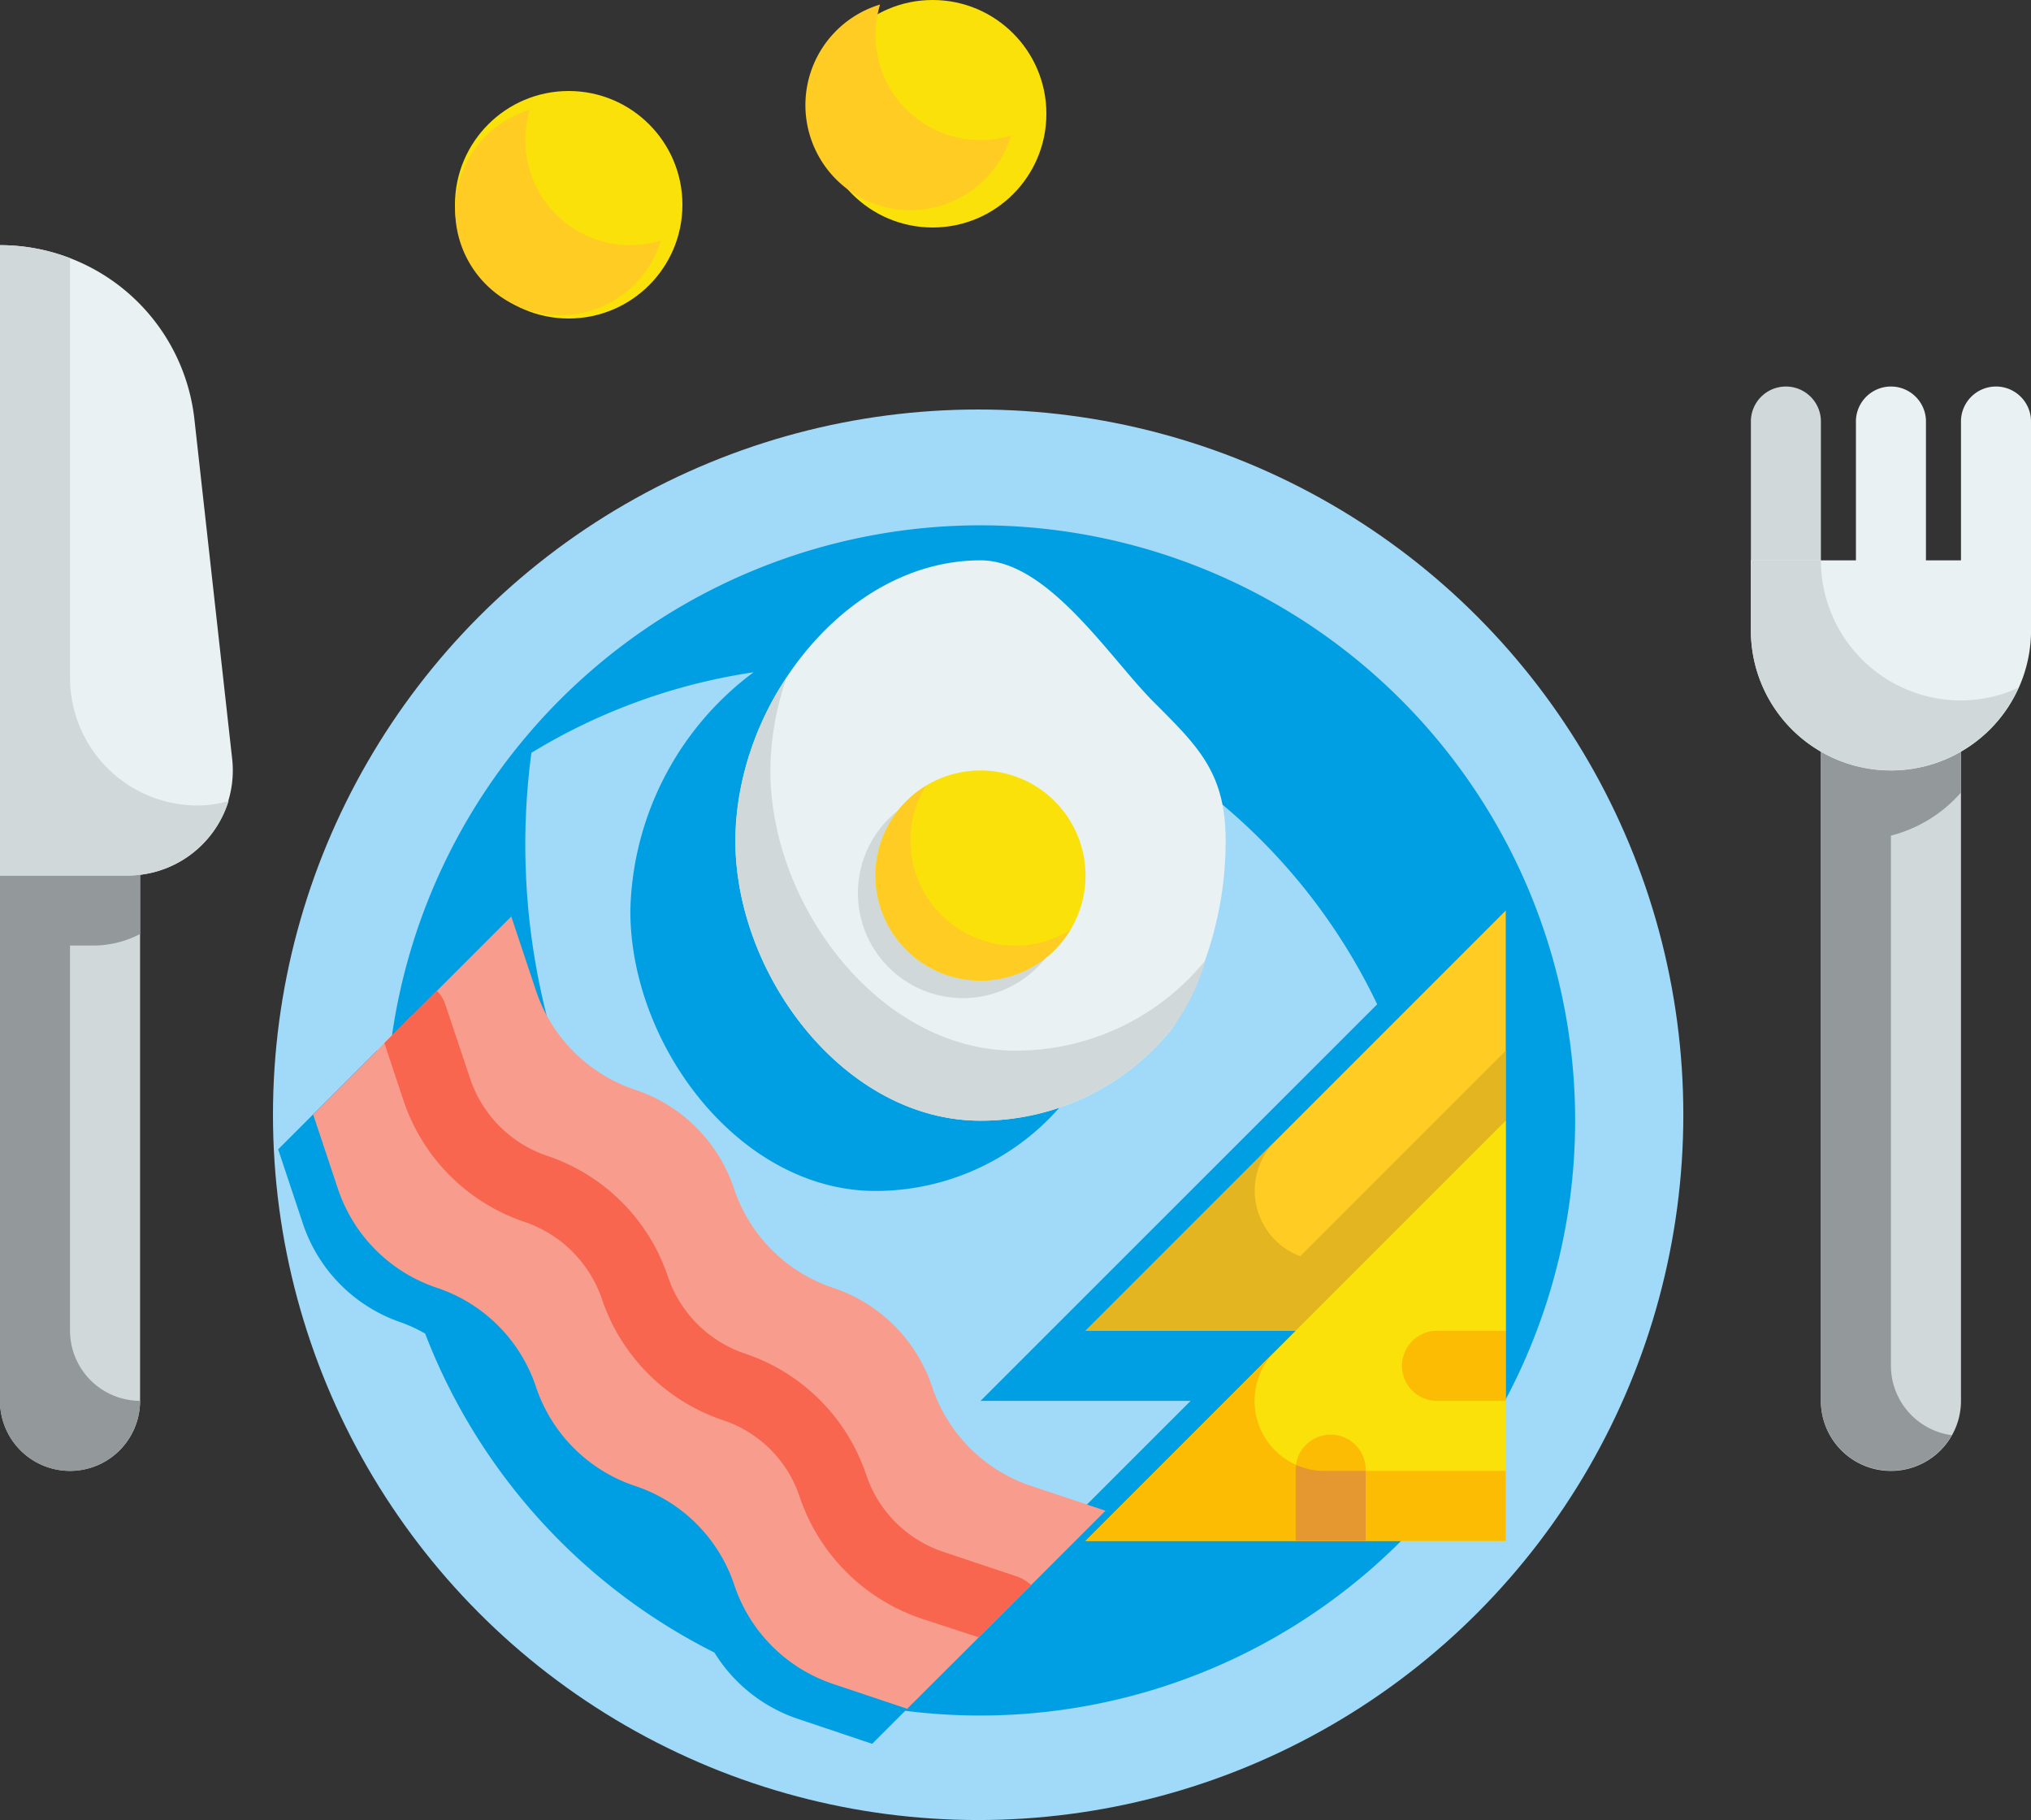 <svg xmlns="http://www.w3.org/2000/svg" width="44.642" height="40" viewBox="0 0 44.642 40">
  <rect x="0" y="0" width="44.642" height="40" fill="#333333" stroke="none"/>
  <g id="ic-feeding" transform="translate(-3 -4)">
    <g id="Flat" transform="translate(3 4)">
      <g id="Color">
        <circle id="Ellipse_30" data-name="Ellipse 30" cx="15.5" cy="15.5" r="15.5" transform="translate(6 9)" fill="#a1daf8"/>
        <path id="Path_24212" data-name="Path 24212" d="M26.381,19a13.075,13.075,0,0,0-13.04,12.2l-.221-.662-2.177,2.177.544,1.633a3.442,3.442,0,0,0,2.177,2.177,3.421,3.421,0,0,1,.51.239,13.109,13.109,0,0,0,6.358,7.01,3.442,3.442,0,0,0,1.84,1.459L24,45.78l.726-.726A13.079,13.079,0,1,0,26.381,19ZM31,38.242,28.321,40.92A15.27,15.27,0,0,1,16.509,24a13.052,13.052,0,0,1,4.883-1.77,6.716,6.716,0,0,0-2.708,5.241c0,2.976,2.412,6.158,5.388,6.158A5.378,5.378,0,0,0,28.3,31.576a7.813,7.813,0,0,0,1.16-4.109c0-1.488-.6-2.065-1.578-3.04-.522-.521-1.15-1.375-1.847-2.057A13.092,13.092,0,0,1,35.1,29.527l-8.718,8.715Zm4.618,1.313V30.776a12.9,12.9,0,0,1,0,8.778Z" transform="translate(-4.829 -7.455)" fill="#009fe3"/>
        <path id="Path_24213" data-name="Path 24213" d="M56.77,19.618a.77.77,0,0,1-.77-.77V15.77a.77.77,0,0,1,1.539,0v3.079A.77.77,0,0,1,56.77,19.618Z" transform="translate(-15.206 -6.533)" fill="#e9f1f2"/>
        <path id="Path_24214" data-name="Path 24214" d="M59.77,19.618a.77.77,0,0,1-.77-.77V15.77a.77.77,0,0,1,1.539,0v3.079A.77.77,0,0,1,59.77,19.618Z" transform="translate(-15.897 -6.533)" fill="#e9f1f2"/>
        <path id="Path_24215" data-name="Path 24215" d="M53.77,19.618a.77.77,0,0,1-.77-.77V15.77a.77.77,0,0,1,1.539,0v3.079A.77.77,0,0,1,53.77,19.618Z" transform="translate(-14.515 -6.533)" fill="#d0d8da"/>
        <path id="Path_24216" data-name="Path 24216" d="M55,24h3.079V39.394a1.539,1.539,0,1,1-3.079,0Z" transform="translate(-14.976 -8.606)" fill="#d0d8da"/>
        <path id="Path_24217" data-name="Path 24217" d="M56.539,26.971V38.624a1.543,1.543,0,0,0,1.339,1.524A1.539,1.539,0,0,1,55,39.394V24h3.079v2.024A3.054,3.054,0,0,1,56.539,26.971Z" transform="translate(-14.976 -8.606)" fill="#93999a"/>
        <path id="Path_24218" data-name="Path 24218" d="M53,20h6.158v1.539a3.079,3.079,0,0,1-6.158,0Z" transform="translate(-14.515 -7.685)" fill="#e9f1f2"/>
        <path id="Path_24219" data-name="Path 24219" d="M58.88,22.8A3.075,3.075,0,0,1,53,21.539V20h1.539a3.079,3.079,0,0,0,3.079,3.079A3.026,3.026,0,0,0,58.88,22.8Z" transform="translate(-14.515 -7.685)" fill="#d0d8da"/>
        <path id="Path_24220" data-name="Path 24220" d="M3,26H6.079V39.854a1.539,1.539,0,1,1-3.079,0Z" transform="translate(-3 -9.067)" fill="#d0d8da"/>
        <path id="Path_24221" data-name="Path 24221" d="M4.539,29.848v8.467a1.544,1.544,0,0,0,1.539,1.539,1.539,1.539,0,1,1-3.079,0V26H6.079v3.594a2.232,2.232,0,0,1-1.039.254Z" transform="translate(-3 -9.067)" fill="#93999a"/>
        <path id="Path_24222" data-name="Path 24222" d="M5.808,24.854H3V11a4.3,4.3,0,0,1,4.273,3.825l.83,7.465a2.309,2.309,0,0,1-2.3,2.564Z" transform="translate(-3 -5.612)" fill="#e9f1f2"/>
        <path id="Path_24223" data-name="Path 24223" d="M8.026,23.215a2.331,2.331,0,0,1-2.217,1.639H3V11a4.3,4.3,0,0,1,1.539.285v9.221a2.806,2.806,0,0,0,2.809,2.809A2.442,2.442,0,0,0,8.026,23.215Z" transform="translate(-3 -5.612)" fill="#d0d8da"/>
        <path id="Path_24224" data-name="Path 24224" d="M34.776,26.158a7.813,7.813,0,0,1-1.16,4.109,5.378,5.378,0,0,1-4.228,2.048c-2.976,0-5.388-3.182-5.388-6.158S26.412,20,29.388,20c1.488,0,2.835,2.142,3.81,3.117S34.776,24.67,34.776,26.158Z" transform="translate(-7.836 -7.685)" fill="#e9f1f2"/>
        <path id="Path_24225" data-name="Path 24225" d="M27.5,28.81a2.309,2.309,0,0,1,3.941-1.632,2.272,2.272,0,0,1,.677,1.632,2.309,2.309,0,0,1-4.618,0Z" transform="translate(-8.643 -9.183)" fill="#d0d8da"/>
        <path id="Path_24226" data-name="Path 24226" d="M34.337,29.549a4.772,4.772,0,0,1-.724,1.486,5.369,5.369,0,0,1-4.226,2.047C26.409,33.082,24,29.9,24,26.924a6.613,6.613,0,0,1,1.131-3.594,6.351,6.351,0,0,0-.362,2.055c0,2.979,2.409,6.158,5.388,6.158A5.357,5.357,0,0,0,34.337,29.549Z" transform="translate(-7.836 -8.452)" fill="#d0d8da"/>
        <path id="Path_24227" data-name="Path 24227" d="M32.618,28.309a2.309,2.309,0,1,1-.677-1.633,2.309,2.309,0,0,1,.677,1.633Z" transform="translate(-8.758 -9.067)" fill="#f9e109"/>
        <path id="Path_24228" data-name="Path 24228" d="M32.28,29.611a2.282,2.282,0,0,1-1.97,1.108,2.309,2.309,0,0,1-1.2-4.279,2.274,2.274,0,0,0-.339,1.2A2.309,2.309,0,0,0,31.08,29.95,2.274,2.274,0,0,0,32.28,29.611Z" transform="translate(-8.759 -9.168)" fill="#ffcc23"/>
        <path id="Path_24229" data-name="Path 24229" d="M30.01,43.228l-1.633-.544A3.442,3.442,0,0,1,26.2,40.506a3.446,3.446,0,0,0-2.177-2.177,3.442,3.442,0,0,1-2.177-2.177,3.441,3.441,0,0,0-2.177-2.177A3.444,3.444,0,0,1,17.493,31.8l-.544-1.632-2.177,2.177.544,1.633a3.444,3.444,0,0,0,2.177,2.177,3.442,3.442,0,0,1,2.177,2.177,3.441,3.441,0,0,0,2.177,2.177,3.442,3.442,0,0,1,2.177,2.177A3.441,3.441,0,0,0,26.2,44.86l1.633.544Z" transform="translate(-5.711 -10.026)" fill="#f89c8d"/>
        <path id="Path_24230" data-name="Path 24230" d="M27.182,46.056l-1.633-.544a3.441,3.441,0,0,1-2.177-2.177A3.442,3.442,0,0,0,21.2,41.157a3.441,3.441,0,0,1-2.177-2.177A3.442,3.442,0,0,0,16.841,36.8a3.444,3.444,0,0,1-2.177-2.177l-.544-1.633L11.943,35.17l.544,1.633a3.442,3.442,0,0,0,2.177,2.177,3.443,3.443,0,0,1,2.177,2.177,3.442,3.442,0,0,0,2.177,2.177A3.441,3.441,0,0,1,21.2,45.511a3.442,3.442,0,0,0,2.177,2.177L25,48.232Z" transform="translate(-5.06 -10.677)" fill="#f89c8d"/>
        <path id="Path_24231" data-name="Path 24231" d="M28.2,45.352,27.042,46.5l-1.27-.416a4.26,4.26,0,0,1-2.663-2.663,2.657,2.657,0,0,0-1.686-1.693,4.225,4.225,0,0,1-2.663-2.663,2.722,2.722,0,0,0-1.693-1.693A4.225,4.225,0,0,1,14.4,34.707l-.423-1.27,1.155-1.147a.757.757,0,0,1,.185.3l.546,1.632a2.694,2.694,0,0,0,1.686,1.693,4.208,4.208,0,0,1,2.663,2.663,2.694,2.694,0,0,0,1.693,1.686,4.225,4.225,0,0,1,2.663,2.663,2.686,2.686,0,0,0,1.693,1.693l1.632.546a.856.856,0,0,1,.3.185Z" transform="translate(-5.529 -10.515)" fill="#f8664f"/>
        <circle id="Ellipse_31" data-name="Ellipse 31" cx="2.5" cy="2.5" r="2.5" transform="translate(10 2)" fill="#f9e109"/>
        <circle id="Ellipse_32" data-name="Ellipse 32" cx="2.5" cy="2.5" r="2.5" transform="translate(18)" fill="#f9e109"/>
        <g id="Group_55173" data-name="Group 55173" transform="translate(10.005 0.1)">
          <path id="Path_24232" data-name="Path 24232" d="M20.518,10.009A2.309,2.309,0,1,1,17.639,7.13a2.386,2.386,0,0,0-.1.67,2.309,2.309,0,0,0,2.309,2.309,2.386,2.386,0,0,0,.67-.1Z" transform="translate(-15.998 -4.821)" fill="#ffcc23"/>
          <path id="Path_24233" data-name="Path 24233" d="M30.518,7.009A2.309,2.309,0,1,1,27.639,4.13a2.386,2.386,0,0,0-.1.67,2.309,2.309,0,0,0,2.309,2.309,2.386,2.386,0,0,0,.67-.1Z" transform="translate(-18.301 -4.13)" fill="#ffcc23"/>
          <path id="Path_24234" data-name="Path 24234" d="M43.236,39.236H34L43.236,30Z" transform="translate(-20.144 -10.088)" fill="#ffcc23"/>
        </g>
        <path id="Path_24235" data-name="Path 24235" d="M38.72,38.517a1.539,1.539,0,0,1-.556-2.523L34,40.158h9.236V34Z" transform="translate(-10.14 -10.909)" fill="#e3b621"/>
        <path id="Path_24236" data-name="Path 24236" d="M43.236,45.236H34L43.236,36Z" transform="translate(-10.14 -11.37)" fill="#f9e109"/>
        <path id="Path_24237" data-name="Path 24237" d="M43.236,45.215v1.539H34l4.164-4.164a1.539,1.539,0,0,0,1.093,2.625Z" transform="translate(-10.14 -12.888)" fill="#fcbc04"/>
        <path id="Path_24238" data-name="Path 24238" d="M40,47.309V45.77a.77.77,0,1,1,1.539,0v1.539Z" transform="translate(-11.521 -13.443)" fill="#fcbc04"/>
        <path id="Path_24239" data-name="Path 24239" d="M45.309,43.539H43.77a.77.77,0,0,1,0-1.539h1.539Z" transform="translate(-12.212 -12.752)" fill="#fcbc04"/>
        <path id="Path_24240" data-name="Path 24240" d="M41.539,45.961V47.5H40V45.961a.678.678,0,0,1,.015-.131,1.481,1.481,0,0,0,.623.131Z" transform="translate(-11.521 -13.634)" fill="#e59730"/>
      </g>
    </g>
  </g>
</svg>
